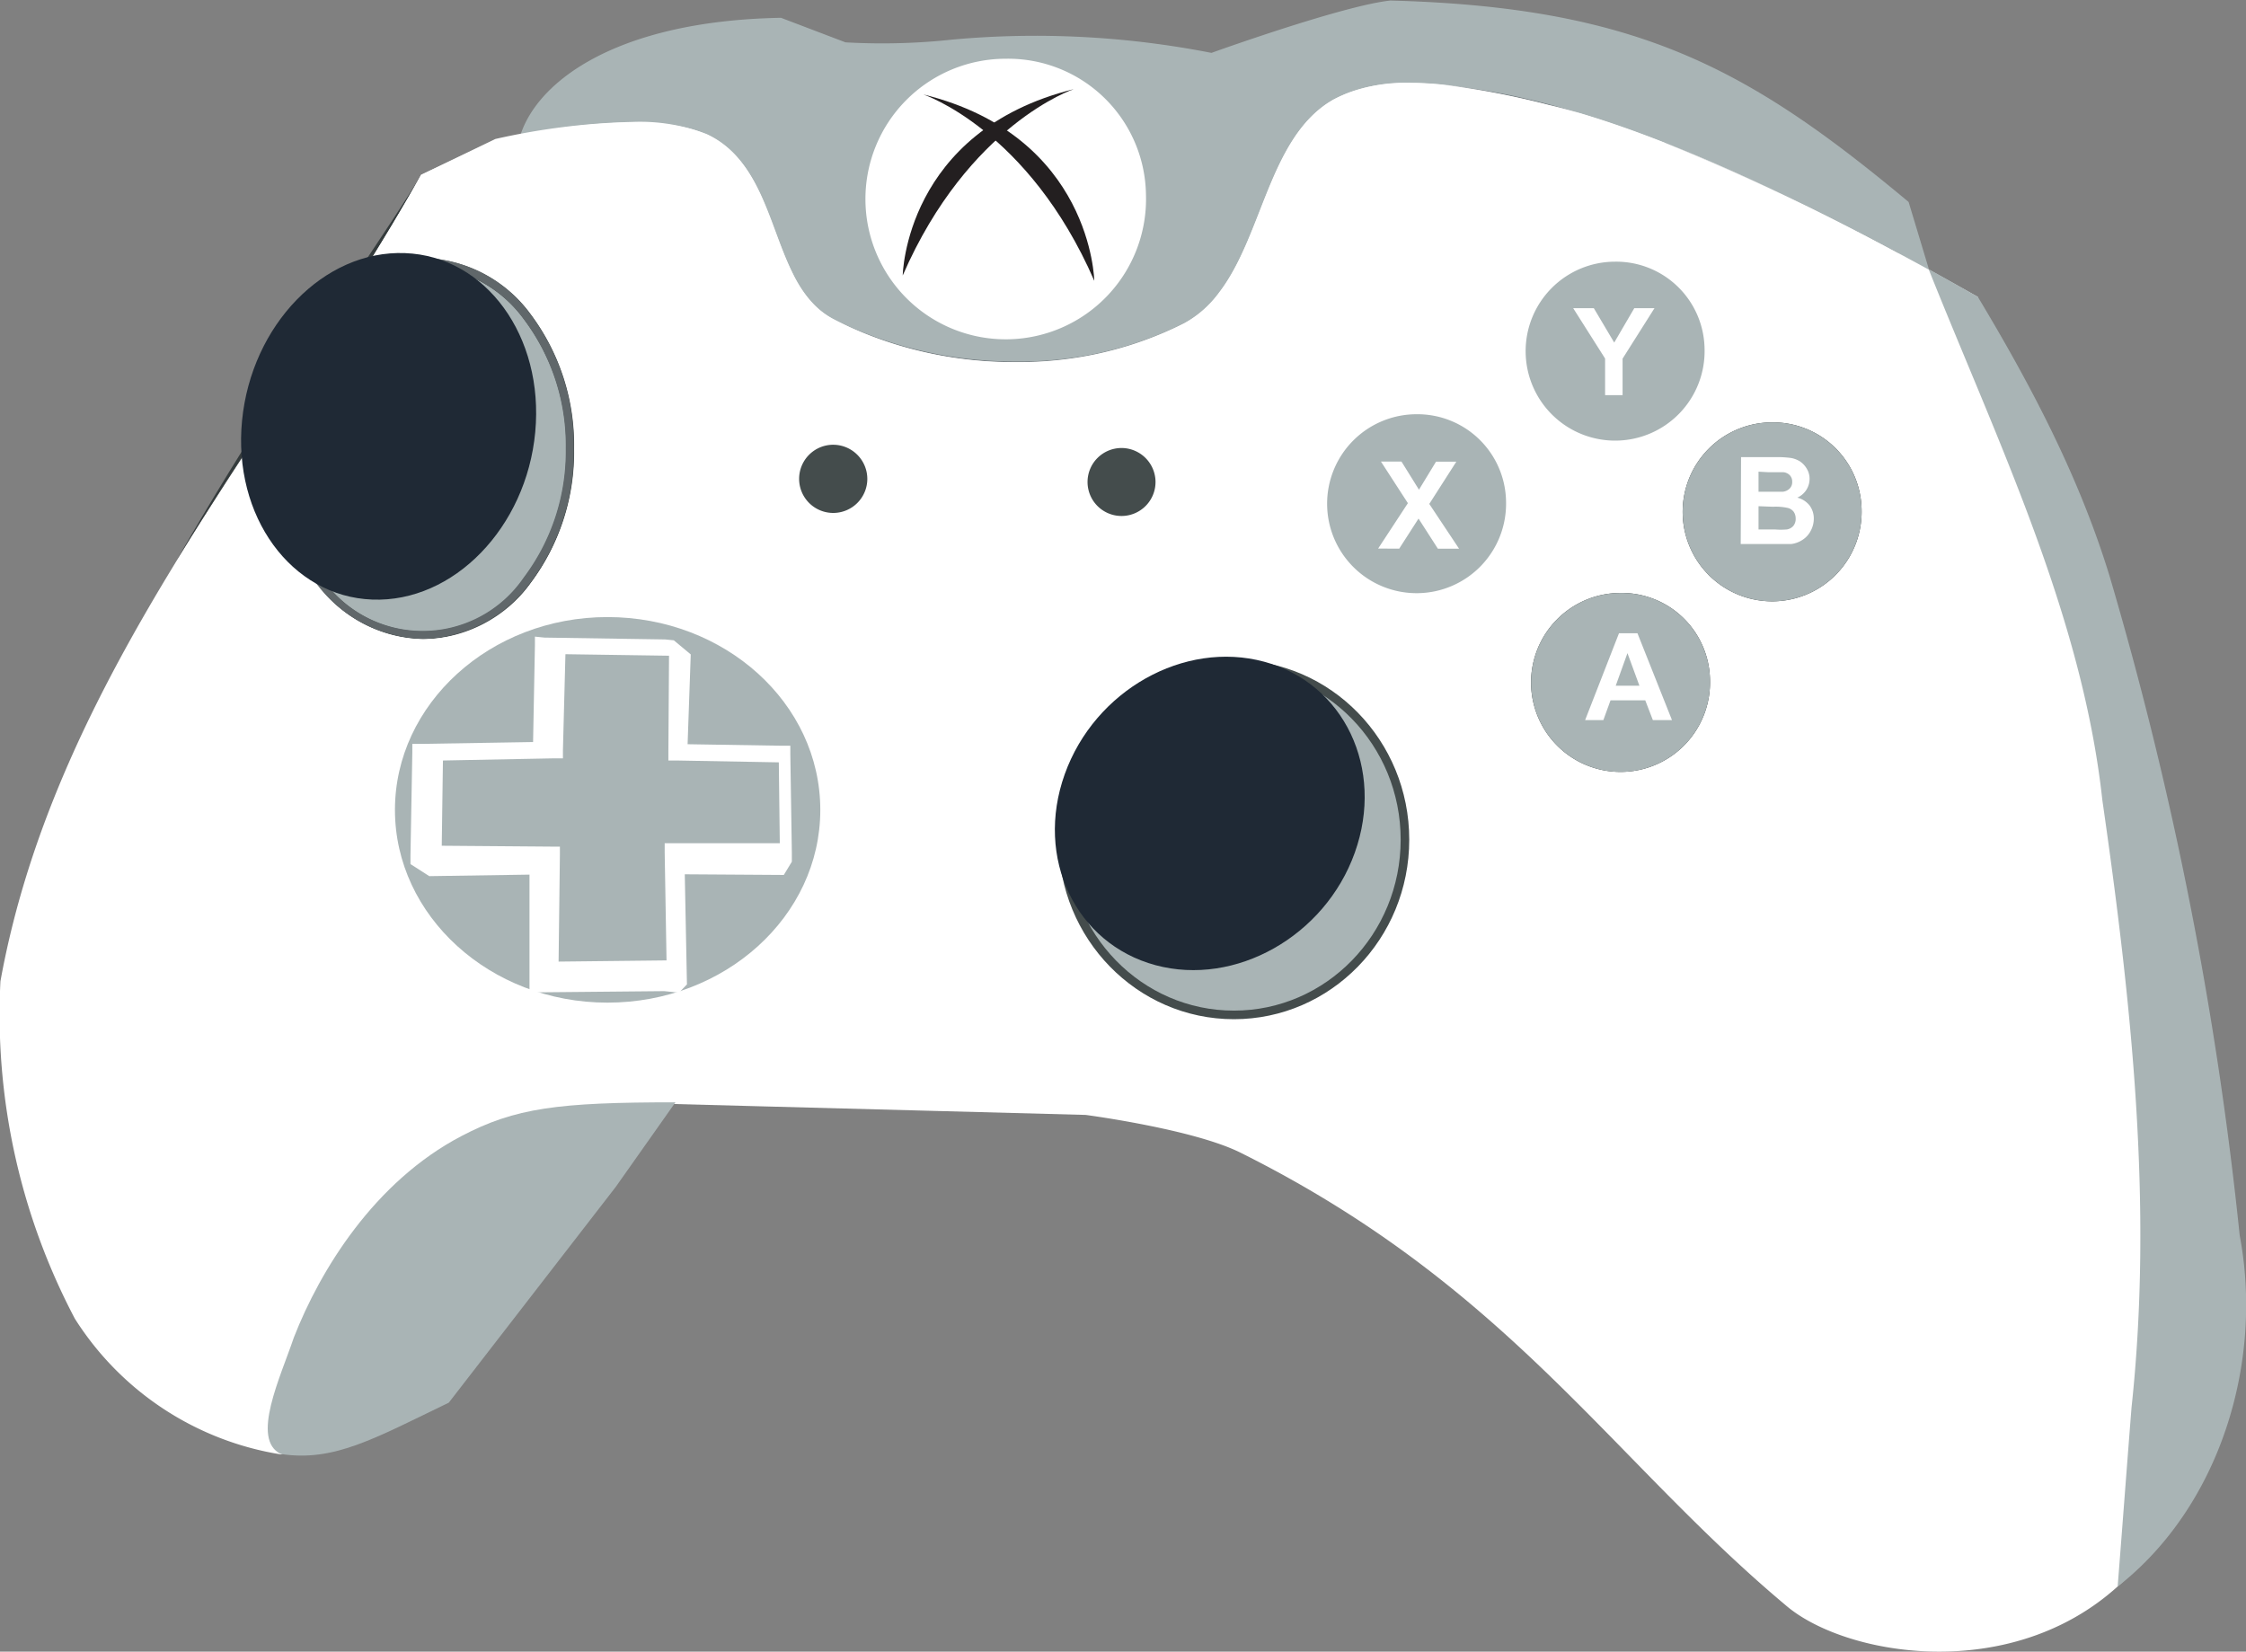 <svg id="Layer_1" data-name="Layer 1" xmlns="http://www.w3.org/2000/svg" viewBox="0 0 206.83 152.11"><rect x="0" y="0" width="206.83" height="152.11" fill="#808080" stroke="none"/><defs><style>.cls-1{fill:#a9b4b5;}.cls-2{fill:#fff;}.cls-3{fill:#282f2f;}.cls-11,.cls-4{fill:#444c4c;}.cls-5{fill:none;stroke:#444c4c;stroke-miterlimit:282;stroke-width:0.79px;}.cls-6{fill:#1f2935;}.cls-7{fill:#343b3c;}.cls-8{fill:#737b7f;}.cls-9{fill:#60676a;}.cls-10{fill:#231f20;}.cls-11{fill-rule:evenodd;}</style></defs><path class="cls-1" d="M148.2,538.06l1.56-7c1.16-5.29,8.58-11.24,24.19-11.52l5.94,2.26a59.94,59.94,0,0,0,9.8-.25,84.12,84.12,0,0,1,23.9,1.22s12.1-4.36,16.48-4.82c22.8.6,33.05,6.32,47.72,18.55l6.46,21.41-88.41.39L156.7,546.53l-8.5-8.47" transform="translate(-102.03 -517.9)"/><path class="cls-2" d="M147.69,530.73,140.81,534c-13.73,24.38-33.61,46-38.74,74.27a60.07,60.07,0,0,0,6.85,31.07,27.61,27.61,0,0,0,19,12.51L140.73,645l23.11-25.43L202,620.58s9.91,1.3,14.27,3.48c24.64,12.29,34,28.09,50.18,41.66,7.17,6.22,31.92,8.92,38.35-15.18,1.73-35.88-9.71-70.17-20.65-105.31-.14,0-23.9-14-39.5-17.67-6.4-1.53-14.44-3.4-19.71-.54-7.28,4-6.54,16.79-13.88,20.67-9.54,5-22.79,4.65-32.31-.42-6.06-3.23-4.62-13.79-11.7-17-6-2.72-19.37.51-19.37.51" transform="translate(-102.03 -517.9)"/><path class="cls-1" d="M279.63,542.68c6.29,15.77,14.14,31.83,16,48.9,2.66,18.49,4.7,37.24,2.69,55.93-.43,5.41-.85,11.1-1.28,16.51,9.46-7.42,13.45-20.7,11.24-32.34A336.86,336.86,0,0,0,296.31,571c-2.8-9.18-7.25-17.62-12.15-25.77Z" transform="translate(-102.03 -517.9)"/><path class="cls-3" d="M154.58,559.19c0,9.49-6.07,17.19-13.54,17.19s-13.57-7.7-13.57-17.19S133.53,542,141,542s13.54,7.67,13.54,17.19" transform="translate(-102.03 -517.9)"/><path class="cls-4" d="M154.58,559.19h-.37a19.3,19.3,0,0,1-3.89,11.92,11.27,11.27,0,0,1-18.59,0,20.24,20.24,0,0,1,0-23.86,11.29,11.29,0,0,1,18.59,0,19.32,19.32,0,0,1,3.89,11.94h.73a20.08,20.08,0,0,0-4-12.39,12,12,0,0,0-19.75,0,21,21,0,0,0,0,24.77,12,12,0,0,0,19.75,0,20.09,20.09,0,0,0,4-12.38h-.36" transform="translate(-102.03 -517.9)"/><ellipse class="cls-1" cx="113.63" cy="77.33" rx="15.75" ry="16.14"/><ellipse class="cls-5" cx="113.63" cy="77.33" rx="15.75" ry="16.14"/><path class="cls-6" d="M226.79,596.43c-2.75,7.7-11,12.34-18.35,10.36s-11.13-9.85-8.36-17.59,11-12.34,18.36-10.36S229.56,588.69,226.79,596.43Z" transform="translate(-102.03 -517.9)"/><path class="cls-7" d="M127.72,554c-3,4.74-6.27,10-9.4,15.46,2.93-4.78,6-9.49,9.13-14.2q.12-.63.27-1.26m20-23.28h0L140.81,534c-1.24,2.11-3.5,5.47-6.33,9.73.27-.18.54-.35.82-.51,1.91-3,3.76-6.11,5.51-9.22l6.88-3.23h0" transform="translate(-102.03 -517.9)"/><path class="cls-8" d="M214.37,544.79a9.85,9.85,0,0,1-3.41,2.93,33.86,33.86,0,0,1-15.34,3.47,37.63,37.63,0,0,1-16.17-3.57,36.46,36.46,0,0,0,16.11,3.63,33.75,33.75,0,0,0,15.51-3.56,9.8,9.8,0,0,0,3.3-2.9M175,543.07a10.86,10.86,0,0,0,2.06,3,11.09,11.09,0,0,1-2.06-3m80.37-12a223.43,223.43,0,0,1,21.45,10.15l.05,0a229.55,229.55,0,0,0-21.5-10.13m-20.69-5.4a74.07,74.07,0,0,1,9.94,1.88c1,.22,1.92.49,2.92.78a63.34,63.34,0,0,0-12.86-2.66m-3-.16a14.33,14.33,0,0,0-7.06,1.64l-.23.15c.16-.1.32-.2.49-.29a14.6,14.6,0,0,1,7-1.49h.54l-.7,0" transform="translate(-102.03 -517.9)"/><path class="cls-2" d="M231.91,525.53a14.6,14.6,0,0,0-7,1.49c-.17.09-.33.19-.49.29-5.54,3.55-6.15,12.31-10.09,17.48a9.8,9.8,0,0,1-3.3,2.9,33.75,33.75,0,0,1-15.51,3.56,36.46,36.46,0,0,1-16.11-3.63l-.55-.27a7,7,0,0,1-1.8-1.31,10.86,10.86,0,0,1-2.06-3c-2.23-4.46-3-10.54-7.89-12.79a17.09,17.09,0,0,0-6.85-1.12,63.69,63.69,0,0,0-12.61,1.57h0L140.81,534c-1.75,3.11-3.6,6.18-5.51,9.22a11.56,11.56,0,0,1,5.74-1.55h0a12.61,12.61,0,0,1,9.86,5.17,20.08,20.08,0,0,1,4,12.39h0a20.09,20.09,0,0,1-4,12.38,12.61,12.61,0,0,1-9.86,5.17h0a12.67,12.67,0,0,1-9.89-5.17,20,20,0,0,1-4-12.38,22.78,22.78,0,0,1,.34-3.92c-3.1,4.71-6.2,9.42-9.13,14.2-7.23,12.69-13.91,26.73-16.22,39,0,11.41,1.61,16.93,1.61,16.93L192.78,581s43.94-20.71,84.08-39.76a223.43,223.43,0,0,0-21.45-10.15c-2.55-1-5.18-1.93-7.83-2.74-1-.29-2-.56-2.92-.78a74.07,74.07,0,0,0-9.94-1.88c-.76-.07-1.52-.12-2.27-.14h-.54" transform="translate(-102.03 -517.9)"/><path class="cls-1" d="M141,542.37a11.43,11.43,0,0,0-7.91,3.34c-1.22,1.85-2.54,3.85-3.9,6a20.54,20.54,0,0,0-1.39,7.52,19.3,19.3,0,0,0,3.89,11.92,11.27,11.27,0,0,0,18.59,0,19.3,19.3,0,0,0,3.89-11.92h0a19.32,19.32,0,0,0-3.89-11.94,11.9,11.9,0,0,0-9.28-4.88" transform="translate(-102.03 -517.9)"/><path class="cls-9" d="M154.94,559.19h0m-25.71-7.52c-.5.76-1,1.55-1.51,2.34q-.15.63-.27,1.26a22.78,22.78,0,0,0-.34,3.92,20,20,0,0,0,4,12.38,12.67,12.67,0,0,0,9.89,5.17h0a12.61,12.61,0,0,0,9.86-5.17,20.09,20.09,0,0,0,4-12.38h-.73a19.3,19.3,0,0,1-3.89,11.92,11.27,11.27,0,0,1-18.59,0,19.3,19.3,0,0,1-3.89-11.92,20.54,20.54,0,0,1,1.39-7.52m11.81-10h0a11.56,11.56,0,0,0-5.74,1.55c-.28.16-.55.33-.82.51l-1.35,2a11.43,11.43,0,0,1,7.91-3.34,11.9,11.9,0,0,1,9.28,4.88,19.32,19.32,0,0,1,3.89,11.94h.73a20.08,20.08,0,0,0-4-12.39,12.61,12.61,0,0,0-9.86-5.17" transform="translate(-102.03 -517.9)"/><path class="cls-1" d="M177.57,592.49c0,9.8-8.78,17.75-19.6,17.75s-19.57-8-19.57-17.75,8.76-17.76,19.57-17.76S177.57,582.66,177.57,592.49Z" transform="translate(-102.03 -517.9)"/><path class="cls-1" d="M240.72,564.12a8.24,8.24,0,1,1-8.24-8.07A8.16,8.16,0,0,1,240.72,564.12Z" transform="translate(-102.03 -517.9)"/><path class="cls-1" d="M259,550a8.24,8.24,0,1,1-8.24-8A8.14,8.14,0,0,1,259,550Z" transform="translate(-102.03 -517.9)"/><path class="cls-3" d="M259.5,580.51a8.24,8.24,0,1,1-8.24-8A8.13,8.13,0,0,1,259.5,580.51Z" transform="translate(-102.03 -517.9)"/><path class="cls-1" d="M259.5,580.51a8.24,8.24,0,1,1-8.24-8A8.13,8.13,0,0,1,259.5,580.51Z" transform="translate(-102.03 -517.9)"/><path class="cls-3" d="M273.46,564.8a8.24,8.24,0,1,1-8.24-8A8.16,8.16,0,0,1,273.46,564.8Z" transform="translate(-102.03 -517.9)"/><path class="cls-1" d="M273.46,564.8a8.24,8.24,0,1,1-8.24-8A8.16,8.16,0,0,1,273.46,564.8Z" transform="translate(-102.03 -517.9)"/><path class="cls-2" d="M207.56,535.83a12.92,12.92,0,1,1-12.91-12.52A12.7,12.7,0,0,1,207.56,535.83Z" transform="translate(-102.03 -517.9)"/><path class="cls-10" d="M185.16,543.27s.2-13.3,15.75-17.16C200.91,526.11,191.22,529.34,185.16,543.27Z" transform="translate(-102.03 -517.9)"/><path class="cls-1" d="M164.23,619.42c-10.82,0-14.75.51-19.71,3.11-8,4.19-13,12.32-15.43,18.55-1.22,3.62-4,9.4-1.19,10.73,4.87.74,8.58-1.41,15.46-4.73l15.38-19.88Z" transform="translate(-102.03 -517.9)"/><path class="cls-11" d="M181.9,562a3.14,3.14,0,1,1-3.14-3.14A3.15,3.15,0,0,1,181.9,562Z" transform="translate(-102.03 -517.9)"/><path class="cls-11" d="M208.44,562.3a3.13,3.13,0,1,1-3.12-3.14A3.14,3.14,0,0,1,208.44,562.3Z" transform="translate(-102.03 -517.9)"/><path class="cls-2" d="M256,584.22h-1.76l-.7-1.82h-3.2l-.66,1.82H248l3.12-8h1.7Zm-3-3.17-1.1-3-1.08,3Z" transform="translate(-102.03 -517.9)"/><path class="cls-2" d="M262.36,560h3.2a9.51,9.51,0,0,1,1.41.08,2.31,2.31,0,0,1,.84.33,2.07,2.07,0,0,1,.61.67,1.76,1.76,0,0,1,.25.94,1.88,1.88,0,0,1-.3,1,1.91,1.91,0,0,1-.83.71,2.1,2.1,0,0,1,1.13.72,2,2,0,0,1,.39,1.21,2.36,2.36,0,0,1-.25,1.06,2.17,2.17,0,0,1-.69.83A2.44,2.44,0,0,1,267,568c-.27,0-.92,0-1.95,0h-2.72Zm1.61,1.34v1.85H265c.63,0,1,0,1.18,0a1.06,1.06,0,0,0,.65-.29.81.81,0,0,0,.24-.62.84.84,0,0,0-.21-.6.93.93,0,0,0-.61-.29c-.16,0-.62,0-1.38,0Zm0,3.18v2.14h1.5a6.45,6.45,0,0,0,1.11,0,1,1,0,0,0,.59-.32,1,1,0,0,0,.22-.68,1.09,1.09,0,0,0-.17-.61,1,1,0,0,0-.51-.36,5.25,5.25,0,0,0-1.43-.12Z" transform="translate(-102.03 -517.9)"/><path class="cls-2" d="M228.94,568.42l2.74-4.18-2.48-3.83h1.89L232.7,563l1.57-2.58h1.87l-2.49,3.89,2.74,4.12h-1.95l-1.78-2.77-1.78,2.77Z" transform="translate(-102.03 -517.9)"/><path class="cls-2" d="M249.84,554.29v-3.37l-2.94-4.64h1.9l1.88,3.17,1.85-3.17h1.86l-2.94,4.65v3.36Z" transform="translate(-102.03 -517.9)"/><path class="cls-10" d="M202.8,543.76s-.22-13.34-15.74-17.16C187.06,526.6,196.74,529.82,202.8,543.76Z" transform="translate(-102.03 -517.9)"/><path class="cls-6" d="M151.32,557.69c-.82,8.8-7.53,15.71-15,15.43s-12.86-7.67-12-16.48,7.54-15.71,15-15.43S152.14,548.88,151.32,557.69Z" transform="translate(-102.03 -517.9)"/><path class="cls-2" d="M154.1,578.15l9.54.14-.06,8.86v.79l.8,0,9.37.17.09,7.45h-10.6l0,.85.17,9.94-9.94.11.12-9.8v-.79h-.8l-10.08-.08.11-7.85,10.28-.2h.77l0-.76Zm-2.81-1.62,0,.79-.17,8.92-10.28.17H140l0,.76-.17,9.49v.82l1.73,1.11,9.23-.14v10.84l.85,0,11.56-.11,1.36.14.73-.76-.2-10.14,9.12.06.74-1.22,0-.82-.14-9.07,0-.79-.76,0-8.7-.14.29-8.27-1.56-1.3-.8-.08-11.12-.17Z" transform="translate(-102.03 -517.9)"/></svg>